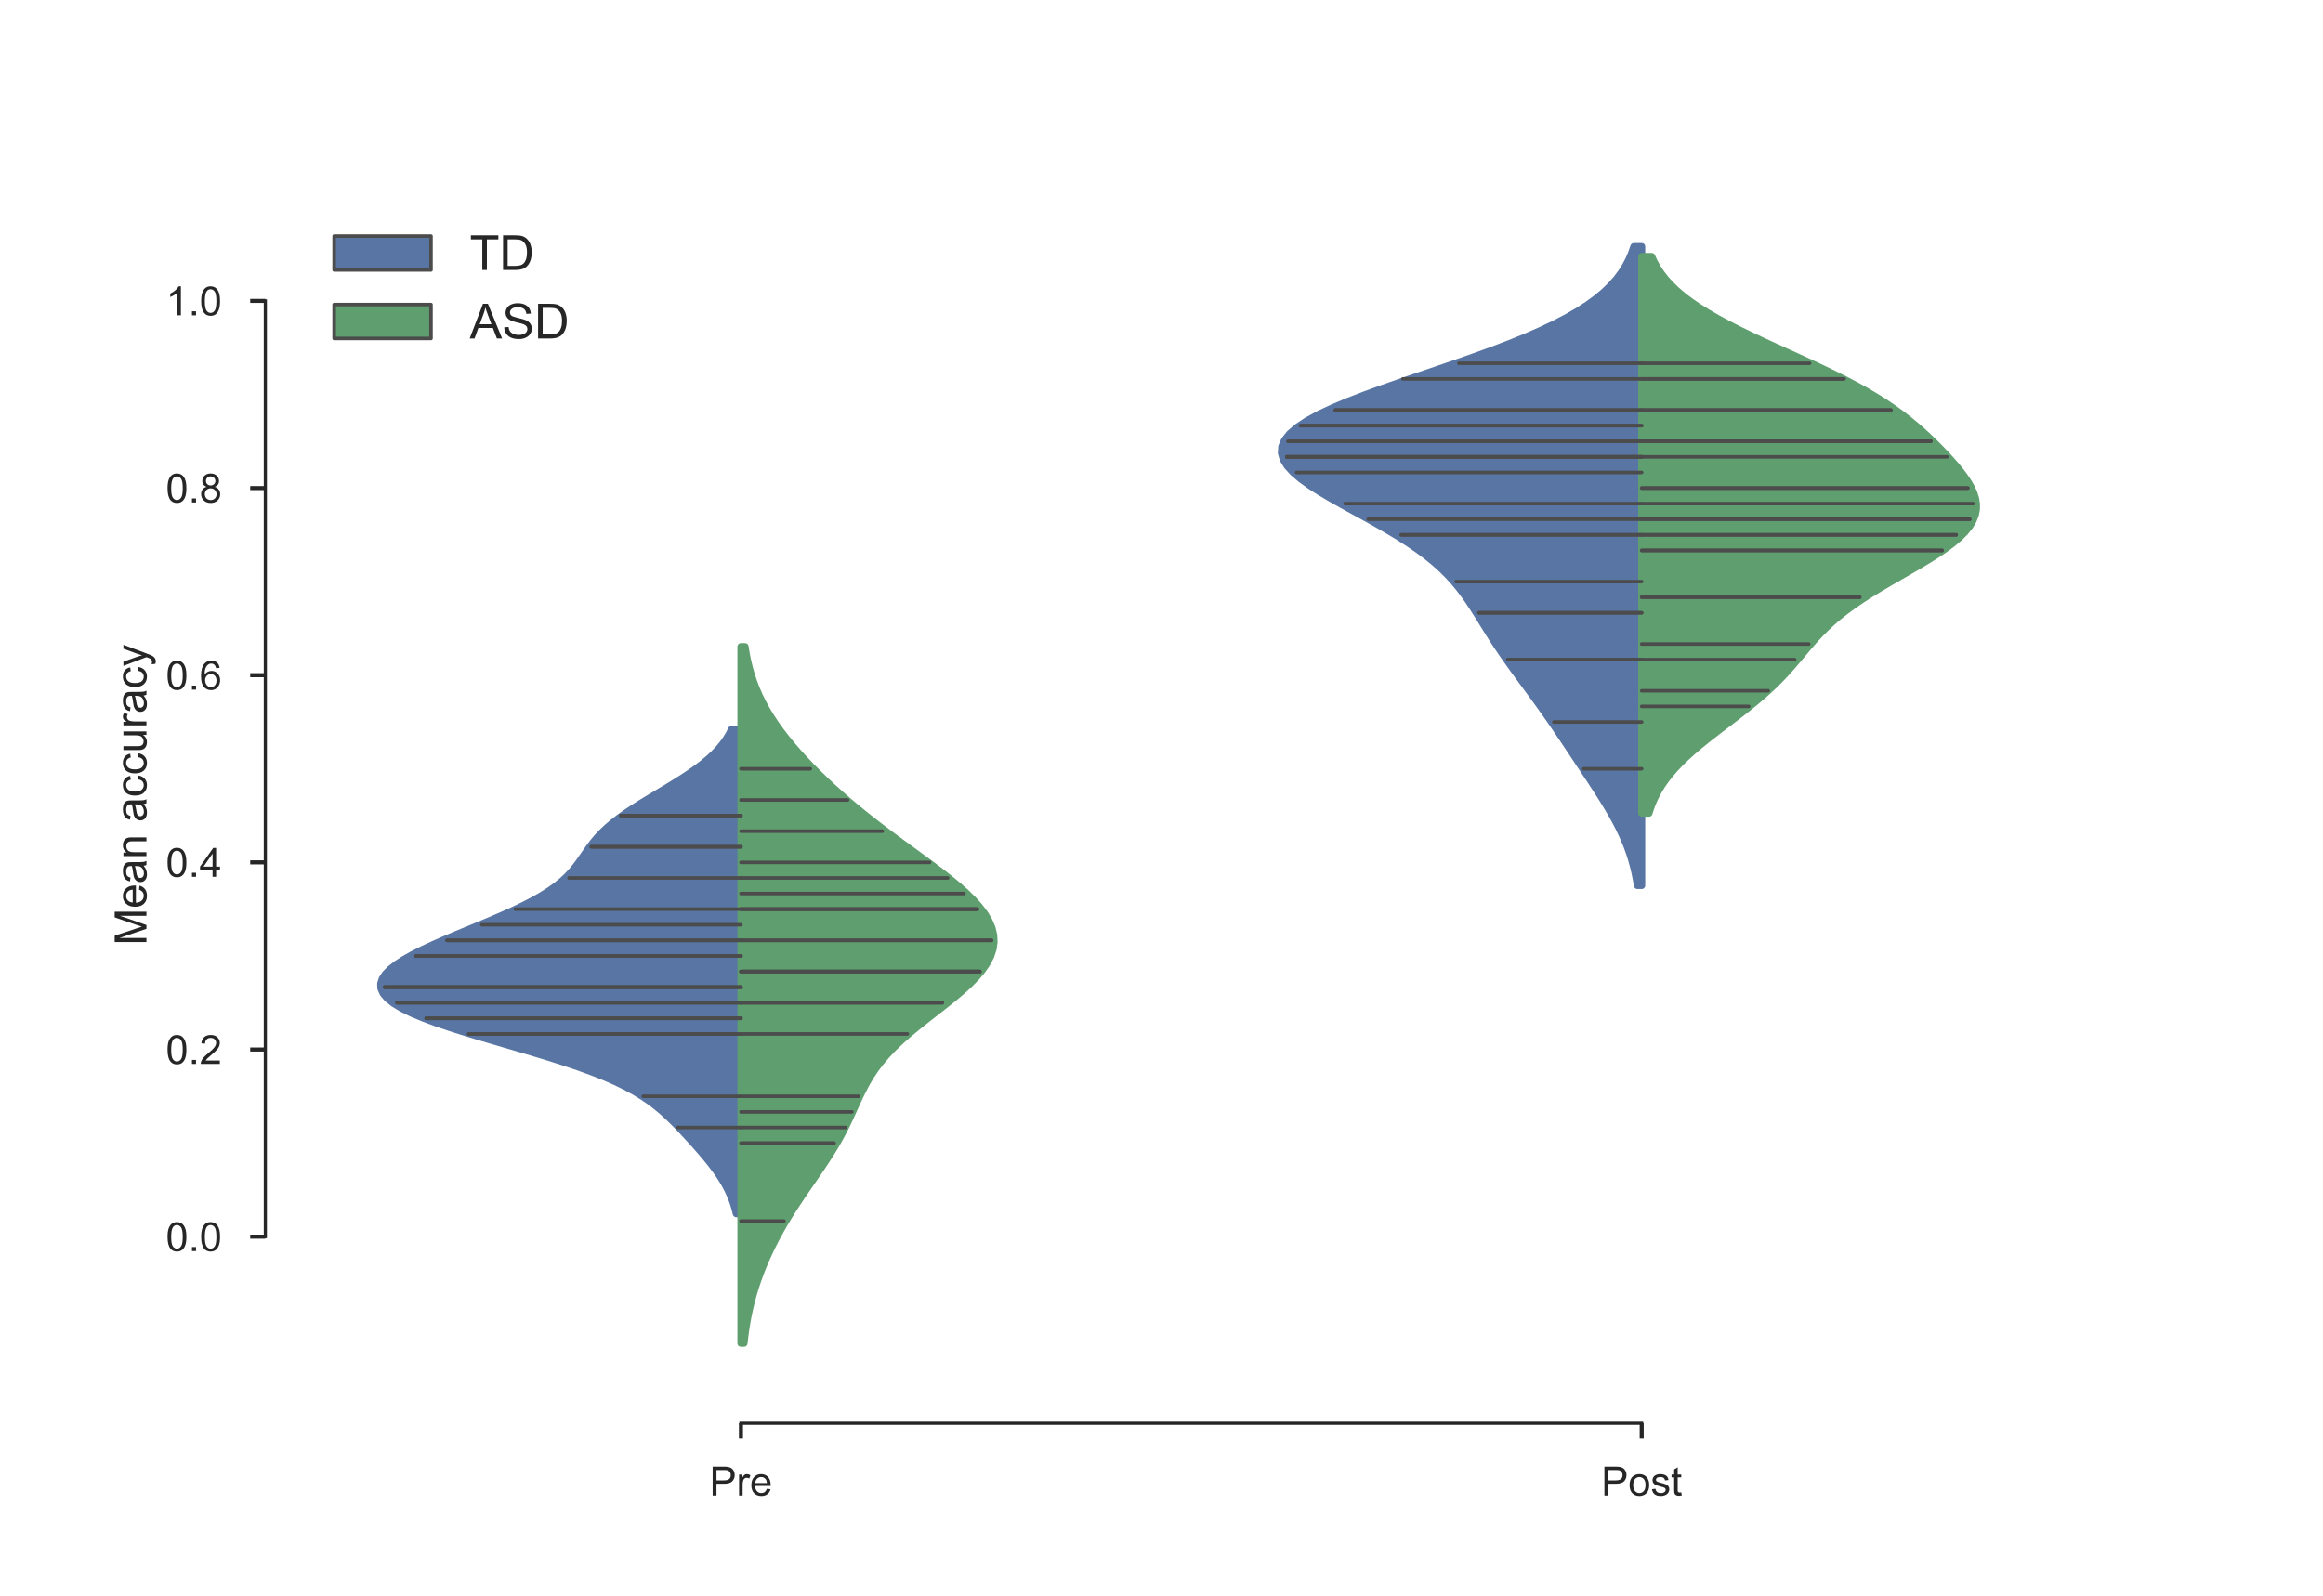 <?xml version="1.0" encoding="utf-8" standalone="no"?>
<!DOCTYPE svg PUBLIC "-//W3C//DTD SVG 1.1//EN"
  "http://www.w3.org/Graphics/SVG/1.1/DTD/svg11.dtd">
<!-- Created with matplotlib (http://matplotlib.org/) -->
<svg height="633pt" version="1.1" viewBox="0 0 921 633" width="921pt" xmlns="http://www.w3.org/2000/svg" xmlns:xlink="http://www.w3.org/1999/xlink">
 <defs>
  <style type="text/css">
*{stroke-linecap:butt;stroke-linejoin:round;}
  </style>
 </defs>
 <g id="figure_1">
  <g id="patch_1">
   <path d="M 0 633.6 
L 921.6 633.6 
L 921.6 0 
L 0 0 
z
" style="fill:#ffffff;"/>
  </g>
  <g id="axes_1">
   <g id="patch_2">
    <path d="M 115.2 554.4 
L 829.44 554.4 
L 829.44 76.032 
L 115.2 76.032 
z
" style="fill:#ffffff;"/>
   </g>
   <g id="matplotlib.axis_1">
    <g id="xtick_1">
     <g id="line2d_1">
      <defs>
       <path d="M 0 0 
L 0 6 
" id="m9b0d4fd65a" style="stroke:#262626;stroke-width:1.6;"/>
      </defs>
      <g>
       <use style="fill:#262626;stroke:#262626;stroke-width:1.6;" x="293.76" xlink:href="#m9b0d4fd65a" y="564.4"/>
      </g>
     </g>
     <g id="text_1">
      <!-- Pre -->
      <defs>
       <path d="M 7.719 0 
L 7.719 71.578 
L 34.719 71.578 
Q 41.844 71.578 45.609 70.906 
Q 50.875 70.016 54.438 67.547 
Q 58.016 65.094 60.188 60.641 
Q 62.359 56.203 62.359 50.875 
Q 62.359 41.75 56.547 35.422 
Q 50.734 29.109 35.547 29.109 
L 17.188 29.109 
L 17.188 0 
z
M 17.188 37.547 
L 35.688 37.547 
Q 44.875 37.547 48.734 40.969 
Q 52.594 44.391 52.594 50.594 
Q 52.594 55.078 50.312 58.266 
Q 48.047 61.469 44.344 62.5 
Q 41.938 63.141 35.5 63.141 
L 17.188 63.141 
z
" id="ArialMT-50"/>
       <path d="M 6.5 0 
L 6.5 51.859 
L 14.406 51.859 
L 14.406 44 
Q 17.438 49.516 20 51.266 
Q 22.562 53.031 25.641 53.031 
Q 30.078 53.031 34.672 50.203 
L 31.641 42.047 
Q 28.422 43.953 25.203 43.953 
Q 22.312 43.953 20.016 42.219 
Q 17.719 40.484 16.75 37.406 
Q 15.281 32.719 15.281 27.156 
L 15.281 0 
z
" id="ArialMT-72"/>
       <path d="M 42.094 16.703 
L 51.172 15.578 
Q 49.031 7.625 43.219 3.219 
Q 37.406 -1.172 28.375 -1.172 
Q 17 -1.172 10.328 5.828 
Q 3.656 12.844 3.656 25.484 
Q 3.656 38.578 10.391 45.797 
Q 17.141 53.031 27.875 53.031 
Q 38.281 53.031 44.875 45.953 
Q 51.469 38.875 51.469 26.031 
Q 51.469 25.25 51.422 23.688 
L 12.75 23.688 
Q 13.234 15.141 17.578 10.594 
Q 21.922 6.062 28.422 6.062 
Q 33.25 6.062 36.672 8.594 
Q 40.094 11.141 42.094 16.703 
z
M 13.234 30.906 
L 42.188 30.906 
Q 41.609 37.453 38.875 40.719 
Q 34.672 45.797 27.984 45.797 
Q 21.922 45.797 17.797 41.75 
Q 13.672 37.703 13.234 30.906 
z
" id="ArialMT-65"/>
      </defs>
      <g style="fill:#262626;" transform="translate(281.311 593.053)scale(0.16 -0.16)">
       <use xlink:href="#ArialMT-50"/>
       <use x="66.699" xlink:href="#ArialMT-72"/>
       <use x="100" xlink:href="#ArialMT-65"/>
      </g>
     </g>
    </g>
    <g id="xtick_2">
     <g id="line2d_2">
      <g>
       <use style="fill:#262626;stroke:#262626;stroke-width:1.6;" x="650.88" xlink:href="#m9b0d4fd65a" y="564.4"/>
      </g>
     </g>
     <g id="text_2">
      <!-- Post -->
      <defs>
       <path d="M 3.328 25.922 
Q 3.328 40.328 11.328 47.266 
Q 18.016 53.031 27.641 53.031 
Q 38.328 53.031 45.109 46.016 
Q 51.906 39.016 51.906 26.656 
Q 51.906 16.656 48.906 10.906 
Q 45.906 5.172 40.156 2 
Q 34.422 -1.172 27.641 -1.172 
Q 16.75 -1.172 10.031 5.812 
Q 3.328 12.797 3.328 25.922 
z
M 12.359 25.922 
Q 12.359 15.969 16.703 11.016 
Q 21.047 6.062 27.641 6.062 
Q 34.188 6.062 38.531 11.031 
Q 42.875 16.016 42.875 26.219 
Q 42.875 35.844 38.5 40.797 
Q 34.125 45.75 27.641 45.75 
Q 21.047 45.75 16.703 40.812 
Q 12.359 35.891 12.359 25.922 
z
" id="ArialMT-6f"/>
       <path d="M 3.078 15.484 
L 11.766 16.844 
Q 12.5 11.625 15.844 8.844 
Q 19.188 6.062 25.203 6.062 
Q 31.25 6.062 34.172 8.516 
Q 37.109 10.984 37.109 14.312 
Q 37.109 17.281 34.516 19 
Q 32.719 20.172 25.531 21.969 
Q 15.875 24.422 12.141 26.203 
Q 8.406 27.984 6.469 31.125 
Q 4.547 34.281 4.547 38.094 
Q 4.547 41.547 6.125 44.5 
Q 7.719 47.469 10.453 49.422 
Q 12.5 50.922 16.031 51.969 
Q 19.578 53.031 23.641 53.031 
Q 29.734 53.031 34.344 51.266 
Q 38.969 49.516 41.156 46.5 
Q 43.359 43.5 44.188 38.484 
L 35.594 37.312 
Q 35.016 41.312 32.203 43.547 
Q 29.391 45.797 24.266 45.797 
Q 18.219 45.797 15.625 43.797 
Q 13.031 41.797 13.031 39.109 
Q 13.031 37.406 14.109 36.031 
Q 15.188 34.625 17.484 33.688 
Q 18.797 33.203 25.25 31.453 
Q 34.578 28.953 38.25 27.359 
Q 41.938 25.781 44.031 22.75 
Q 46.141 19.734 46.141 15.234 
Q 46.141 10.844 43.578 6.953 
Q 41.016 3.078 36.172 0.953 
Q 31.344 -1.172 25.25 -1.172 
Q 15.141 -1.172 9.844 3.031 
Q 4.547 7.234 3.078 15.484 
z
" id="ArialMT-73"/>
       <path d="M 25.781 7.859 
L 27.047 0.094 
Q 23.344 -0.688 20.406 -0.688 
Q 15.625 -0.688 12.984 0.828 
Q 10.359 2.344 9.281 4.812 
Q 8.203 7.281 8.203 15.188 
L 8.203 45.016 
L 1.766 45.016 
L 1.766 51.859 
L 8.203 51.859 
L 8.203 64.703 
L 16.938 69.969 
L 16.938 51.859 
L 25.781 51.859 
L 25.781 45.016 
L 16.938 45.016 
L 16.938 14.703 
Q 16.938 10.938 17.406 9.859 
Q 17.875 8.797 18.922 8.156 
Q 19.969 7.516 21.922 7.516 
Q 23.391 7.516 25.781 7.859 
z
" id="ArialMT-74"/>
      </defs>
      <g style="fill:#262626;" transform="translate(634.872 593.053)scale(0.16 -0.16)">
       <use xlink:href="#ArialMT-50"/>
       <use x="66.699" xlink:href="#ArialMT-6f"/>
       <use x="122.314" xlink:href="#ArialMT-73"/>
       <use x="172.314" xlink:href="#ArialMT-74"/>
      </g>
     </g>
    </g>
   </g>
   <g id="matplotlib.axis_2">
    <g id="ytick_1">
     <g id="line2d_3">
      <defs>
       <path d="M 0 0 
L -6 0 
" id="m209054f4cf" style="stroke:#262626;stroke-width:1.6;"/>
      </defs>
      <g>
       <use style="fill:#262626;stroke:#262626;stroke-width:1.6;" x="105.2" xlink:href="#m209054f4cf" y="490.412"/>
      </g>
     </g>
     <g id="text_3">
      <!-- 0.0 -->
      <defs>
       <path d="M 4.156 35.297 
Q 4.156 48 6.766 55.734 
Q 9.375 63.484 14.516 67.672 
Q 19.672 71.875 27.484 71.875 
Q 33.25 71.875 37.594 69.547 
Q 41.938 67.234 44.766 62.859 
Q 47.609 58.5 49.219 52.219 
Q 50.828 45.953 50.828 35.297 
Q 50.828 22.703 48.234 14.969 
Q 45.656 7.234 40.5 3 
Q 35.359 -1.219 27.484 -1.219 
Q 17.141 -1.219 11.234 6.203 
Q 4.156 15.141 4.156 35.297 
z
M 13.188 35.297 
Q 13.188 17.672 17.312 11.828 
Q 21.438 6 27.484 6 
Q 33.547 6 37.672 11.859 
Q 41.797 17.719 41.797 35.297 
Q 41.797 52.984 37.672 58.781 
Q 33.547 64.594 27.391 64.594 
Q 21.344 64.594 17.719 59.469 
Q 13.188 52.938 13.188 35.297 
z
" id="ArialMT-30"/>
       <path d="M 9.078 0 
L 9.078 10.016 
L 19.094 10.016 
L 19.094 0 
z
" id="ArialMT-2e"/>
      </defs>
      <g style="fill:#262626;" transform="translate(65.76 496.139)scale(0.16 -0.16)">
       <use xlink:href="#ArialMT-30"/>
       <use x="55.615" xlink:href="#ArialMT-2e"/>
       <use x="83.398" xlink:href="#ArialMT-30"/>
      </g>
     </g>
    </g>
    <g id="ytick_2">
     <g id="line2d_4">
      <g>
       <use style="fill:#262626;stroke:#262626;stroke-width:1.6;" x="105.2" xlink:href="#m209054f4cf" y="416.193"/>
      </g>
     </g>
     <g id="text_4">
      <!-- 0.2 -->
      <defs>
       <path d="M 50.344 8.453 
L 50.344 0 
L 3.031 0 
Q 2.938 3.172 4.047 6.109 
Q 5.859 10.938 9.828 15.625 
Q 13.812 20.312 21.344 26.469 
Q 33.016 36.031 37.109 41.625 
Q 41.219 47.219 41.219 52.203 
Q 41.219 57.422 37.469 61 
Q 33.734 64.594 27.734 64.594 
Q 21.391 64.594 17.578 60.781 
Q 13.766 56.984 13.719 50.25 
L 4.688 51.172 
Q 5.609 61.281 11.656 66.578 
Q 17.719 71.875 27.938 71.875 
Q 38.234 71.875 44.234 66.156 
Q 50.25 60.453 50.25 52 
Q 50.25 47.703 48.484 43.547 
Q 46.734 39.406 42.656 34.812 
Q 38.578 30.219 29.109 22.219 
Q 21.188 15.578 18.938 13.203 
Q 16.703 10.844 15.234 8.453 
z
" id="ArialMT-32"/>
      </defs>
      <g style="fill:#262626;" transform="translate(65.76 421.92)scale(0.16 -0.16)">
       <use xlink:href="#ArialMT-30"/>
       <use x="55.615" xlink:href="#ArialMT-2e"/>
       <use x="83.398" xlink:href="#ArialMT-32"/>
      </g>
     </g>
    </g>
    <g id="ytick_3">
     <g id="line2d_5">
      <g>
       <use style="fill:#262626;stroke:#262626;stroke-width:1.6;" x="105.2" xlink:href="#m209054f4cf" y="341.974"/>
      </g>
     </g>
     <g id="text_5">
      <!-- 0.4 -->
      <defs>
       <path d="M 32.328 0 
L 32.328 17.141 
L 1.266 17.141 
L 1.266 25.203 
L 33.938 71.578 
L 41.109 71.578 
L 41.109 25.203 
L 50.781 25.203 
L 50.781 17.141 
L 41.109 17.141 
L 41.109 0 
z
M 32.328 25.203 
L 32.328 57.469 
L 9.906 25.203 
z
" id="ArialMT-34"/>
      </defs>
      <g style="fill:#262626;" transform="translate(65.76 347.7)scale(0.16 -0.16)">
       <use xlink:href="#ArialMT-30"/>
       <use x="55.615" xlink:href="#ArialMT-2e"/>
       <use x="83.398" xlink:href="#ArialMT-34"/>
      </g>
     </g>
    </g>
    <g id="ytick_4">
     <g id="line2d_6">
      <g>
       <use style="fill:#262626;stroke:#262626;stroke-width:1.6;" x="105.2" xlink:href="#m209054f4cf" y="267.755"/>
      </g>
     </g>
     <g id="text_6">
      <!-- 0.6 -->
      <defs>
       <path d="M 49.75 54.047 
L 41.016 53.375 
Q 39.844 58.547 37.703 60.891 
Q 34.125 64.656 28.906 64.656 
Q 24.703 64.656 21.531 62.312 
Q 17.391 59.281 14.984 53.469 
Q 12.594 47.656 12.5 36.922 
Q 15.672 41.75 20.266 44.094 
Q 24.859 46.438 29.891 46.438 
Q 38.672 46.438 44.844 39.969 
Q 51.031 33.5 51.031 23.25 
Q 51.031 16.5 48.125 10.719 
Q 45.219 4.938 40.141 1.859 
Q 35.062 -1.219 28.609 -1.219 
Q 17.625 -1.219 10.688 6.859 
Q 3.766 14.938 3.766 33.5 
Q 3.766 54.25 11.422 63.672 
Q 18.109 71.875 29.438 71.875 
Q 37.891 71.875 43.281 67.141 
Q 48.688 62.406 49.75 54.047 
z
M 13.875 23.188 
Q 13.875 18.656 15.797 14.5 
Q 17.719 10.359 21.188 8.172 
Q 24.656 6 28.469 6 
Q 34.031 6 38.031 10.484 
Q 42.047 14.984 42.047 22.703 
Q 42.047 30.125 38.078 34.391 
Q 34.125 38.672 28.125 38.672 
Q 22.172 38.672 18.016 34.391 
Q 13.875 30.125 13.875 23.188 
z
" id="ArialMT-36"/>
      </defs>
      <g style="fill:#262626;" transform="translate(65.76 273.481)scale(0.16 -0.16)">
       <use xlink:href="#ArialMT-30"/>
       <use x="55.615" xlink:href="#ArialMT-2e"/>
       <use x="83.398" xlink:href="#ArialMT-36"/>
      </g>
     </g>
    </g>
    <g id="ytick_5">
     <g id="line2d_7">
      <g>
       <use style="fill:#262626;stroke:#262626;stroke-width:1.6;" x="105.2" xlink:href="#m209054f4cf" y="193.536"/>
      </g>
     </g>
     <g id="text_7">
      <!-- 0.8 -->
      <defs>
       <path d="M 17.672 38.812 
Q 12.203 40.828 9.562 44.531 
Q 6.938 48.25 6.938 53.422 
Q 6.938 61.234 12.547 66.547 
Q 18.172 71.875 27.484 71.875 
Q 36.859 71.875 42.578 66.422 
Q 48.297 60.984 48.297 53.172 
Q 48.297 48.188 45.672 44.5 
Q 43.062 40.828 37.75 38.812 
Q 44.344 36.672 47.781 31.875 
Q 51.219 27.094 51.219 20.453 
Q 51.219 11.281 44.719 5.031 
Q 38.234 -1.219 27.641 -1.219 
Q 17.047 -1.219 10.547 5.047 
Q 4.047 11.328 4.047 20.703 
Q 4.047 27.688 7.594 32.391 
Q 11.141 37.109 17.672 38.812 
z
M 15.922 53.719 
Q 15.922 48.641 19.188 45.406 
Q 22.469 42.188 27.688 42.188 
Q 32.766 42.188 36.016 45.375 
Q 39.266 48.578 39.266 53.219 
Q 39.266 58.062 35.906 61.359 
Q 32.562 64.656 27.594 64.656 
Q 22.562 64.656 19.234 61.422 
Q 15.922 58.203 15.922 53.719 
z
M 13.094 20.656 
Q 13.094 16.891 14.875 13.375 
Q 16.656 9.859 20.172 7.922 
Q 23.688 6 27.734 6 
Q 34.031 6 38.125 10.047 
Q 42.234 14.109 42.234 20.359 
Q 42.234 26.703 38.016 30.859 
Q 33.797 35.016 27.438 35.016 
Q 21.234 35.016 17.156 30.906 
Q 13.094 26.812 13.094 20.656 
z
" id="ArialMT-38"/>
      </defs>
      <g style="fill:#262626;" transform="translate(65.76 199.262)scale(0.16 -0.16)">
       <use xlink:href="#ArialMT-30"/>
       <use x="55.615" xlink:href="#ArialMT-2e"/>
       <use x="83.398" xlink:href="#ArialMT-38"/>
      </g>
     </g>
    </g>
    <g id="ytick_6">
     <g id="line2d_8">
      <g>
       <use style="fill:#262626;stroke:#262626;stroke-width:1.6;" x="105.2" xlink:href="#m209054f4cf" y="119.317"/>
      </g>
     </g>
     <g id="text_8">
      <!-- 1.0 -->
      <defs>
       <path d="M 37.25 0 
L 28.469 0 
L 28.469 56 
Q 25.297 52.984 20.141 49.953 
Q 14.984 46.922 10.891 45.406 
L 10.891 53.906 
Q 18.266 57.375 23.781 62.297 
Q 29.297 67.234 31.594 71.875 
L 37.25 71.875 
z
" id="ArialMT-31"/>
      </defs>
      <g style="fill:#262626;" transform="translate(65.76 125.043)scale(0.16 -0.16)">
       <use xlink:href="#ArialMT-31"/>
       <use x="55.615" xlink:href="#ArialMT-2e"/>
       <use x="83.398" xlink:href="#ArialMT-30"/>
      </g>
     </g>
    </g>
    <g id="text_9">
     <!-- Mean accuracy -->
     <defs>
      <path d="M 7.422 0 
L 7.422 71.578 
L 21.688 71.578 
L 38.625 20.906 
Q 40.969 13.812 42.047 10.297 
Q 43.266 14.203 45.844 21.781 
L 62.984 71.578 
L 75.734 71.578 
L 75.734 0 
L 66.609 0 
L 66.609 59.906 
L 45.797 0 
L 37.25 0 
L 16.547 60.938 
L 16.547 0 
z
" id="ArialMT-4d"/>
      <path d="M 40.438 6.391 
Q 35.547 2.25 31.031 0.531 
Q 26.516 -1.172 21.344 -1.172 
Q 12.797 -1.172 8.203 3 
Q 3.609 7.172 3.609 13.672 
Q 3.609 17.484 5.344 20.625 
Q 7.078 23.781 9.891 25.688 
Q 12.703 27.594 16.219 28.562 
Q 18.797 29.25 24.031 29.891 
Q 34.672 31.156 39.703 32.906 
Q 39.75 34.719 39.75 35.203 
Q 39.75 40.578 37.25 42.781 
Q 33.891 45.75 27.25 45.75 
Q 21.047 45.75 18.094 43.578 
Q 15.141 41.406 13.719 35.891 
L 5.125 37.062 
Q 6.297 42.578 8.984 45.969 
Q 11.672 49.359 16.75 51.188 
Q 21.828 53.031 28.516 53.031 
Q 35.156 53.031 39.297 51.469 
Q 43.453 49.906 45.406 47.531 
Q 47.359 45.172 48.141 41.547 
Q 48.578 39.312 48.578 33.453 
L 48.578 21.734 
Q 48.578 9.469 49.141 6.219 
Q 49.703 2.984 51.375 0 
L 42.188 0 
Q 40.828 2.734 40.438 6.391 
z
M 39.703 26.031 
Q 34.906 24.078 25.344 22.703 
Q 19.922 21.922 17.672 20.938 
Q 15.438 19.969 14.203 18.094 
Q 12.984 16.219 12.984 13.922 
Q 12.984 10.406 15.641 8.062 
Q 18.312 5.719 23.438 5.719 
Q 28.516 5.719 32.469 7.938 
Q 36.422 10.156 38.281 14.016 
Q 39.703 17 39.703 22.797 
z
" id="ArialMT-61"/>
      <path d="M 6.594 0 
L 6.594 51.859 
L 14.5 51.859 
L 14.5 44.484 
Q 20.219 53.031 31 53.031 
Q 35.688 53.031 39.625 51.344 
Q 43.562 49.656 45.516 46.922 
Q 47.469 44.188 48.25 40.438 
Q 48.734 37.984 48.734 31.891 
L 48.734 0 
L 39.938 0 
L 39.938 31.547 
Q 39.938 36.922 38.906 39.578 
Q 37.891 42.234 35.281 43.812 
Q 32.672 45.406 29.156 45.406 
Q 23.531 45.406 19.453 41.844 
Q 15.375 38.281 15.375 28.328 
L 15.375 0 
z
" id="ArialMT-6e"/>
      <path id="ArialMT-20"/>
      <path d="M 40.438 19 
L 49.078 17.875 
Q 47.656 8.938 41.812 3.875 
Q 35.984 -1.172 27.484 -1.172 
Q 16.844 -1.172 10.375 5.781 
Q 3.906 12.75 3.906 25.734 
Q 3.906 34.125 6.688 40.422 
Q 9.469 46.734 15.156 49.875 
Q 20.844 53.031 27.547 53.031 
Q 35.984 53.031 41.359 48.75 
Q 46.734 44.484 48.25 36.625 
L 39.703 35.297 
Q 38.484 40.531 35.375 43.156 
Q 32.281 45.797 27.875 45.797 
Q 21.234 45.797 17.078 41.031 
Q 12.938 36.281 12.938 25.984 
Q 12.938 15.531 16.938 10.797 
Q 20.953 6.062 27.391 6.062 
Q 32.562 6.062 36.031 9.234 
Q 39.5 12.406 40.438 19 
z
" id="ArialMT-63"/>
      <path d="M 40.578 0 
L 40.578 7.625 
Q 34.516 -1.172 24.125 -1.172 
Q 19.531 -1.172 15.547 0.578 
Q 11.578 2.344 9.641 5 
Q 7.719 7.672 6.938 11.531 
Q 6.391 14.109 6.391 19.734 
L 6.391 51.859 
L 15.188 51.859 
L 15.188 23.094 
Q 15.188 16.219 15.719 13.812 
Q 16.547 10.359 19.234 8.375 
Q 21.922 6.391 25.875 6.391 
Q 29.828 6.391 33.297 8.422 
Q 36.766 10.453 38.203 13.938 
Q 39.656 17.438 39.656 24.078 
L 39.656 51.859 
L 48.438 51.859 
L 48.438 0 
z
" id="ArialMT-75"/>
      <path d="M 6.203 -19.969 
L 5.219 -11.719 
Q 8.109 -12.5 10.25 -12.5 
Q 13.188 -12.5 14.938 -11.516 
Q 16.703 -10.547 17.828 -8.797 
Q 18.656 -7.469 20.516 -2.25 
Q 20.75 -1.516 21.297 -0.094 
L 1.609 51.859 
L 11.078 51.859 
L 21.875 21.828 
Q 23.969 16.109 25.641 9.812 
Q 27.156 15.875 29.25 21.625 
L 40.328 51.859 
L 49.125 51.859 
L 29.391 -0.875 
Q 26.219 -9.422 24.469 -12.641 
Q 22.125 -17 19.094 -19.016 
Q 16.062 -21.047 11.859 -21.047 
Q 9.328 -21.047 6.203 -19.969 
z
" id="ArialMT-79"/>
     </defs>
     <g style="fill:#262626;" transform="translate(58.056 374.883)rotate(-90)scale(0.176 -0.176)">
      <use xlink:href="#ArialMT-4d"/>
      <use x="83.301" xlink:href="#ArialMT-65"/>
      <use x="138.916" xlink:href="#ArialMT-61"/>
      <use x="194.531" xlink:href="#ArialMT-6e"/>
      <use x="250.146" xlink:href="#ArialMT-20"/>
      <use x="277.93" xlink:href="#ArialMT-61"/>
      <use x="333.545" xlink:href="#ArialMT-63"/>
      <use x="383.545" xlink:href="#ArialMT-63"/>
      <use x="433.545" xlink:href="#ArialMT-75"/>
      <use x="489.16" xlink:href="#ArialMT-72"/>
      <use x="522.461" xlink:href="#ArialMT-61"/>
      <use x="578.076" xlink:href="#ArialMT-63"/>
      <use x="628.076" xlink:href="#ArialMT-79"/>
     </g>
    </g>
   </g>
   <g id="PolyCollection_1">
    <defs>
     <path d="M 293.76 -152.309 
L 291.906 -152.309 
L 291.417 -154.248 
L 290.832 -156.188 
L 290.144 -158.128 
L 289.345 -160.068 
L 288.431 -162.008 
L 287.399 -163.948 
L 286.251 -165.888 
L 284.989 -167.827 
L 283.623 -169.767 
L 282.162 -171.707 
L 280.618 -173.647 
L 279.006 -175.587 
L 277.339 -177.527 
L 275.63 -179.467 
L 273.887 -181.406 
L 272.113 -183.346 
L 270.305 -185.286 
L 268.452 -187.226 
L 266.532 -189.166 
L 264.517 -191.106 
L 262.366 -193.046 
L 260.034 -194.985 
L 257.47 -196.925 
L 254.619 -198.865 
L 251.429 -200.805 
L 247.854 -202.745 
L 243.855 -204.685 
L 239.408 -206.624 
L 234.507 -208.564 
L 229.164 -210.504 
L 223.413 -212.444 
L 217.31 -214.384 
L 210.932 -216.324 
L 204.372 -218.264 
L 197.74 -220.203 
L 191.155 -222.143 
L 184.739 -224.083 
L 178.616 -226.023 
L 172.902 -227.963 
L 167.702 -229.903 
L 163.106 -231.843 
L 159.186 -233.782 
L 155.995 -235.722 
L 153.567 -237.662 
L 151.915 -239.602 
L 151.036 -241.542 
L 150.912 -243.482 
L 151.511 -245.422 
L 152.791 -247.361 
L 154.702 -249.301 
L 157.191 -251.241 
L 160.195 -253.181 
L 163.652 -255.121 
L 167.493 -257.061 
L 171.651 -259 
L 176.052 -260.94 
L 180.621 -262.88 
L 185.284 -264.82 
L 189.964 -266.76 
L 194.586 -268.7 
L 199.081 -270.64 
L 203.383 -272.579 
L 207.435 -274.519 
L 211.19 -276.459 
L 214.617 -278.399 
L 217.696 -280.339 
L 220.424 -282.279 
L 222.814 -284.219 
L 224.894 -286.158 
L 226.705 -288.098 
L 228.3 -290.038 
L 229.74 -291.978 
L 231.093 -293.918 
L 232.427 -295.858 
L 233.805 -297.798 
L 235.29 -299.737 
L 236.931 -301.677 
L 238.768 -303.617 
L 240.827 -305.557 
L 243.121 -307.497 
L 245.647 -309.437 
L 248.389 -311.376 
L 251.318 -313.316 
L 254.397 -315.256 
L 257.58 -317.196 
L 260.815 -319.136 
L 264.05 -321.076 
L 267.234 -323.016 
L 270.317 -324.955 
L 273.258 -326.895 
L 276.02 -328.835 
L 278.575 -330.775 
L 280.904 -332.715 
L 282.997 -334.655 
L 284.85 -336.595 
L 286.468 -338.534 
L 287.86 -340.474 
L 289.041 -342.414 
L 290.03 -344.354 
L 293.76 -344.354 
L 293.76 -344.354 
L 293.76 -342.414 
L 293.76 -340.474 
L 293.76 -338.534 
L 293.76 -336.595 
L 293.76 -334.655 
L 293.76 -332.715 
L 293.76 -330.775 
L 293.76 -328.835 
L 293.76 -326.895 
L 293.76 -324.955 
L 293.76 -323.016 
L 293.76 -321.076 
L 293.76 -319.136 
L 293.76 -317.196 
L 293.76 -315.256 
L 293.76 -313.316 
L 293.76 -311.376 
L 293.76 -309.437 
L 293.76 -307.497 
L 293.76 -305.557 
L 293.76 -303.617 
L 293.76 -301.677 
L 293.76 -299.737 
L 293.76 -297.798 
L 293.76 -295.858 
L 293.76 -293.918 
L 293.76 -291.978 
L 293.76 -290.038 
L 293.76 -288.098 
L 293.76 -286.158 
L 293.76 -284.219 
L 293.76 -282.279 
L 293.76 -280.339 
L 293.76 -278.399 
L 293.76 -276.459 
L 293.76 -274.519 
L 293.76 -272.579 
L 293.76 -270.64 
L 293.76 -268.7 
L 293.76 -266.76 
L 293.76 -264.82 
L 293.76 -262.88 
L 293.76 -260.94 
L 293.76 -259 
L 293.76 -257.061 
L 293.76 -255.121 
L 293.76 -253.181 
L 293.76 -251.241 
L 293.76 -249.301 
L 293.76 -247.361 
L 293.76 -245.422 
L 293.76 -243.482 
L 293.76 -241.542 
L 293.76 -239.602 
L 293.76 -237.662 
L 293.76 -235.722 
L 293.76 -233.782 
L 293.76 -231.843 
L 293.76 -229.903 
L 293.76 -227.963 
L 293.76 -226.023 
L 293.76 -224.083 
L 293.76 -222.143 
L 293.76 -220.203 
L 293.76 -218.264 
L 293.76 -216.324 
L 293.76 -214.384 
L 293.76 -212.444 
L 293.76 -210.504 
L 293.76 -208.564 
L 293.76 -206.624 
L 293.76 -204.685 
L 293.76 -202.745 
L 293.76 -200.805 
L 293.76 -198.865 
L 293.76 -196.925 
L 293.76 -194.985 
L 293.76 -193.046 
L 293.76 -191.106 
L 293.76 -189.166 
L 293.76 -187.226 
L 293.76 -185.286 
L 293.76 -183.346 
L 293.76 -181.406 
L 293.76 -179.467 
L 293.76 -177.527 
L 293.76 -175.587 
L 293.76 -173.647 
L 293.76 -171.707 
L 293.76 -169.767 
L 293.76 -167.827 
L 293.76 -165.888 
L 293.76 -163.948 
L 293.76 -162.008 
L 293.76 -160.068 
L 293.76 -158.128 
L 293.76 -156.188 
L 293.76 -154.248 
L 293.76 -152.309 
z
" id="m669f38be62" style="stroke:#5875a4;stroke-width:2.8;"/>
    </defs>
    <g clip-path="url(#pba140ae8a5)">
     <use style="fill:#5875a4;stroke:#5875a4;stroke-width:2.8;" x="0" xlink:href="#m669f38be62" y="633.6"/>
    </g>
   </g>
   <g id="PolyCollection_2">
    <defs>
     <path d="M 294.978 -100.944 
L 293.76 -100.944 
L 293.76 -103.734 
L 293.76 -106.524 
L 293.76 -109.314 
L 293.76 -112.104 
L 293.76 -114.894 
L 293.76 -117.685 
L 293.76 -120.475 
L 293.76 -123.265 
L 293.76 -126.055 
L 293.76 -128.845 
L 293.76 -131.635 
L 293.76 -134.425 
L 293.76 -137.215 
L 293.76 -140.005 
L 293.76 -142.795 
L 293.76 -145.586 
L 293.76 -148.376 
L 293.76 -151.166 
L 293.76 -153.956 
L 293.76 -156.746 
L 293.76 -159.536 
L 293.76 -162.326 
L 293.76 -165.116 
L 293.76 -167.906 
L 293.76 -170.696 
L 293.76 -173.487 
L 293.76 -176.277 
L 293.76 -179.067 
L 293.76 -181.857 
L 293.76 -184.647 
L 293.76 -187.437 
L 293.76 -190.227 
L 293.76 -193.017 
L 293.76 -195.807 
L 293.76 -198.597 
L 293.76 -201.388 
L 293.76 -204.178 
L 293.76 -206.968 
L 293.76 -209.758 
L 293.76 -212.548 
L 293.76 -215.338 
L 293.76 -218.128 
L 293.76 -220.918 
L 293.76 -223.708 
L 293.76 -226.498 
L 293.76 -229.289 
L 293.76 -232.079 
L 293.76 -234.869 
L 293.76 -237.659 
L 293.76 -240.449 
L 293.76 -243.239 
L 293.76 -246.029 
L 293.76 -248.819 
L 293.76 -251.609 
L 293.76 -254.399 
L 293.76 -257.19 
L 293.76 -259.98 
L 293.76 -262.77 
L 293.76 -265.56 
L 293.76 -268.35 
L 293.76 -271.14 
L 293.76 -273.93 
L 293.76 -276.72 
L 293.76 -279.51 
L 293.76 -282.3 
L 293.76 -285.091 
L 293.76 -287.881 
L 293.76 -290.671 
L 293.76 -293.461 
L 293.76 -296.251 
L 293.76 -299.041 
L 293.76 -301.831 
L 293.76 -304.621 
L 293.76 -307.411 
L 293.76 -310.201 
L 293.76 -312.992 
L 293.76 -315.782 
L 293.76 -318.572 
L 293.76 -321.362 
L 293.76 -324.152 
L 293.76 -326.942 
L 293.76 -329.732 
L 293.76 -332.522 
L 293.76 -335.312 
L 293.76 -338.102 
L 293.76 -340.893 
L 293.76 -343.683 
L 293.76 -346.473 
L 293.76 -349.263 
L 293.76 -352.053 
L 293.76 -354.843 
L 293.76 -357.633 
L 293.76 -360.423 
L 293.76 -363.213 
L 293.76 -366.003 
L 293.76 -368.794 
L 293.76 -371.584 
L 293.76 -374.374 
L 293.76 -377.164 
L 295.394 -377.164 
L 295.394 -377.164 
L 295.853 -374.374 
L 296.41 -371.584 
L 297.078 -368.794 
L 297.87 -366.003 
L 298.794 -363.213 
L 299.863 -360.423 
L 301.081 -357.633 
L 302.455 -354.843 
L 303.988 -352.053 
L 305.678 -349.263 
L 307.524 -346.473 
L 309.521 -343.683 
L 311.663 -340.893 
L 313.942 -338.102 
L 316.352 -335.312 
L 318.886 -332.522 
L 321.538 -329.732 
L 324.303 -326.942 
L 327.179 -324.152 
L 330.166 -321.362 
L 333.264 -318.572 
L 336.473 -315.782 
L 339.793 -312.992 
L 343.225 -310.201 
L 346.761 -307.411 
L 350.395 -304.621 
L 354.112 -301.831 
L 357.891 -299.041 
L 361.706 -296.251 
L 365.523 -293.461 
L 369.303 -290.671 
L 372.999 -287.881 
L 376.562 -285.091 
L 379.939 -282.3 
L 383.074 -279.51 
L 385.913 -276.72 
L 388.403 -273.93 
L 390.494 -271.14 
L 392.143 -268.35 
L 393.313 -265.56 
L 393.974 -262.77 
L 394.109 -259.98 
L 393.709 -257.19 
L 392.778 -254.399 
L 391.334 -251.609 
L 389.408 -248.819 
L 387.041 -246.029 
L 384.288 -243.239 
L 381.216 -240.449 
L 377.897 -237.659 
L 374.411 -234.869 
L 370.84 -232.079 
L 367.265 -229.289 
L 363.763 -226.498 
L 360.4 -223.708 
L 357.234 -220.918 
L 354.306 -218.128 
L 351.643 -215.338 
L 349.255 -212.548 
L 347.136 -209.758 
L 345.265 -206.968 
L 343.608 -204.178 
L 342.123 -201.388 
L 340.762 -198.597 
L 339.474 -195.807 
L 338.212 -193.017 
L 336.932 -190.227 
L 335.599 -187.437 
L 334.187 -184.647 
L 332.68 -181.857 
L 331.073 -179.067 
L 329.37 -176.277 
L 327.583 -173.487 
L 325.728 -170.696 
L 323.828 -167.906 
L 321.905 -165.116 
L 319.982 -162.326 
L 318.079 -159.536 
L 316.215 -156.746 
L 314.403 -153.956 
L 312.655 -151.166 
L 310.979 -148.376 
L 309.379 -145.586 
L 307.859 -142.795 
L 306.421 -140.005 
L 305.065 -137.215 
L 303.792 -134.425 
L 302.603 -131.635 
L 301.498 -128.845 
L 300.478 -126.055 
L 299.544 -123.265 
L 298.695 -120.475 
L 297.931 -117.685 
L 297.25 -114.894 
L 296.651 -112.104 
L 296.129 -109.314 
L 295.68 -106.524 
L 295.298 -103.734 
L 294.978 -100.944 
z
" id="me545681576" style="stroke:#5f9e6e;stroke-width:2.8;"/>
    </defs>
    <g clip-path="url(#pba140ae8a5)">
     <use style="fill:#5f9e6e;stroke:#5f9e6e;stroke-width:2.8;" x="0" xlink:href="#me545681576" y="633.6"/>
    </g>
   </g>
   <g id="PolyCollection_3">
    <defs>
     <path d="M 650.88 -282.455 
L 649.172 -282.455 
L 648.734 -285.014 
L 648.212 -287.573 
L 647.6 -290.133 
L 646.89 -292.692 
L 646.076 -295.251 
L 645.157 -297.811 
L 644.13 -300.37 
L 642.998 -302.929 
L 641.764 -305.488 
L 640.434 -308.048 
L 639.019 -310.607 
L 637.528 -313.166 
L 635.973 -315.726 
L 634.369 -318.285 
L 632.725 -320.844 
L 631.056 -323.403 
L 629.37 -325.963 
L 627.675 -328.522 
L 625.977 -331.081 
L 624.278 -333.641 
L 622.577 -336.2 
L 620.873 -338.759 
L 619.16 -341.318 
L 617.434 -343.878 
L 615.688 -346.437 
L 613.919 -348.996 
L 612.123 -351.556 
L 610.299 -354.115 
L 608.45 -356.674 
L 606.581 -359.233 
L 604.7 -361.793 
L 602.817 -364.352 
L 600.944 -366.911 
L 599.093 -369.471 
L 597.276 -372.03 
L 595.501 -374.589 
L 593.773 -377.148 
L 592.095 -379.708 
L 590.462 -382.267 
L 588.862 -384.826 
L 587.28 -387.386 
L 585.692 -389.945 
L 584.071 -392.504 
L 582.382 -395.063 
L 580.591 -397.623 
L 578.66 -400.182 
L 576.552 -402.741 
L 574.231 -405.301 
L 571.666 -407.86 
L 568.832 -410.419 
L 565.711 -412.978 
L 562.295 -415.538 
L 558.588 -418.097 
L 554.604 -420.656 
L 550.372 -423.216 
L 545.938 -425.775 
L 541.357 -428.334 
L 536.703 -430.893 
L 532.06 -433.453 
L 527.527 -436.012 
L 523.209 -438.571 
L 519.219 -441.13 
L 515.671 -443.69 
L 512.679 -446.249 
L 510.348 -448.808 
L 508.772 -451.368 
L 508.032 -453.927 
L 508.186 -456.486 
L 509.271 -459.045 
L 511.299 -461.605 
L 514.257 -464.164 
L 518.107 -466.723 
L 522.787 -469.283 
L 528.214 -471.842 
L 534.288 -474.401 
L 540.896 -476.96 
L 547.917 -479.52 
L 555.225 -482.079 
L 562.696 -484.638 
L 570.211 -487.198 
L 577.655 -489.757 
L 584.93 -492.316 
L 591.947 -494.875 
L 598.633 -497.435 
L 604.928 -499.994 
L 610.788 -502.553 
L 616.185 -505.113 
L 621.101 -507.672 
L 625.533 -510.231 
L 629.488 -512.79 
L 632.98 -515.35 
L 636.032 -517.909 
L 638.673 -520.468 
L 640.934 -523.028 
L 642.851 -525.587 
L 644.458 -528.146 
L 645.792 -530.705 
L 646.888 -533.265 
L 647.778 -535.824 
L 650.88 -535.824 
L 650.88 -535.824 
L 650.88 -533.265 
L 650.88 -530.705 
L 650.88 -528.146 
L 650.88 -525.587 
L 650.88 -523.028 
L 650.88 -520.468 
L 650.88 -517.909 
L 650.88 -515.35 
L 650.88 -512.79 
L 650.88 -510.231 
L 650.88 -507.672 
L 650.88 -505.113 
L 650.88 -502.553 
L 650.88 -499.994 
L 650.88 -497.435 
L 650.88 -494.875 
L 650.88 -492.316 
L 650.88 -489.757 
L 650.88 -487.198 
L 650.88 -484.638 
L 650.88 -482.079 
L 650.88 -479.52 
L 650.88 -476.96 
L 650.88 -474.401 
L 650.88 -471.842 
L 650.88 -469.283 
L 650.88 -466.723 
L 650.88 -464.164 
L 650.88 -461.605 
L 650.88 -459.045 
L 650.88 -456.486 
L 650.88 -453.927 
L 650.88 -451.368 
L 650.88 -448.808 
L 650.88 -446.249 
L 650.88 -443.69 
L 650.88 -441.13 
L 650.88 -438.571 
L 650.88 -436.012 
L 650.88 -433.453 
L 650.88 -430.893 
L 650.88 -428.334 
L 650.88 -425.775 
L 650.88 -423.216 
L 650.88 -420.656 
L 650.88 -418.097 
L 650.88 -415.538 
L 650.88 -412.978 
L 650.88 -410.419 
L 650.88 -407.86 
L 650.88 -405.301 
L 650.88 -402.741 
L 650.88 -400.182 
L 650.88 -397.623 
L 650.88 -395.063 
L 650.88 -392.504 
L 650.88 -389.945 
L 650.88 -387.386 
L 650.88 -384.826 
L 650.88 -382.267 
L 650.88 -379.708 
L 650.88 -377.148 
L 650.88 -374.589 
L 650.88 -372.03 
L 650.88 -369.471 
L 650.88 -366.911 
L 650.88 -364.352 
L 650.88 -361.793 
L 650.88 -359.233 
L 650.88 -356.674 
L 650.88 -354.115 
L 650.88 -351.556 
L 650.88 -348.996 
L 650.88 -346.437 
L 650.88 -343.878 
L 650.88 -341.318 
L 650.88 -338.759 
L 650.88 -336.2 
L 650.88 -333.641 
L 650.88 -331.081 
L 650.88 -328.522 
L 650.88 -325.963 
L 650.88 -323.403 
L 650.88 -320.844 
L 650.88 -318.285 
L 650.88 -315.726 
L 650.88 -313.166 
L 650.88 -310.607 
L 650.88 -308.048 
L 650.88 -305.488 
L 650.88 -302.929 
L 650.88 -300.37 
L 650.88 -297.811 
L 650.88 -295.251 
L 650.88 -292.692 
L 650.88 -290.133 
L 650.88 -287.573 
L 650.88 -285.014 
L 650.88 -282.455 
z
" id="ma63432dc65" style="stroke:#5875a4;stroke-width:2.8;"/>
    </defs>
    <g clip-path="url(#pba140ae8a5)">
     <use style="fill:#5875a4;stroke:#5875a4;stroke-width:2.8;" x="0" xlink:href="#ma63432dc65" y="633.6"/>
    </g>
   </g>
   <g id="PolyCollection_4">
    <defs>
     <path d="M 653.757 -311.123 
L 650.88 -311.123 
L 650.88 -313.353 
L 650.88 -315.583 
L 650.88 -317.813 
L 650.88 -320.043 
L 650.88 -322.273 
L 650.88 -324.503 
L 650.88 -326.733 
L 650.88 -328.964 
L 650.88 -331.194 
L 650.88 -333.424 
L 650.88 -335.654 
L 650.88 -337.884 
L 650.88 -340.114 
L 650.88 -342.344 
L 650.88 -344.574 
L 650.88 -346.804 
L 650.88 -349.034 
L 650.88 -351.264 
L 650.88 -353.494 
L 650.88 -355.724 
L 650.88 -357.954 
L 650.88 -360.184 
L 650.88 -362.414 
L 650.88 -364.644 
L 650.88 -366.874 
L 650.88 -369.104 
L 650.88 -371.334 
L 650.88 -373.564 
L 650.88 -375.794 
L 650.88 -378.024 
L 650.88 -380.254 
L 650.88 -382.484 
L 650.88 -384.714 
L 650.88 -386.944 
L 650.88 -389.174 
L 650.88 -391.404 
L 650.88 -393.634 
L 650.88 -395.864 
L 650.88 -398.094 
L 650.88 -400.324 
L 650.88 -402.554 
L 650.88 -404.784 
L 650.88 -407.014 
L 650.88 -409.244 
L 650.88 -411.474 
L 650.88 -413.704 
L 650.88 -415.934 
L 650.88 -418.164 
L 650.88 -420.394 
L 650.88 -422.624 
L 650.88 -424.854 
L 650.88 -427.084 
L 650.88 -429.314 
L 650.88 -431.544 
L 650.88 -433.774 
L 650.88 -436.004 
L 650.88 -438.234 
L 650.88 -440.464 
L 650.88 -442.694 
L 650.88 -444.924 
L 650.88 -447.155 
L 650.88 -449.385 
L 650.88 -451.615 
L 650.88 -453.845 
L 650.88 -456.075 
L 650.88 -458.305 
L 650.88 -460.535 
L 650.88 -462.765 
L 650.88 -464.995 
L 650.88 -467.225 
L 650.88 -469.455 
L 650.88 -471.685 
L 650.88 -473.915 
L 650.88 -476.145 
L 650.88 -478.375 
L 650.88 -480.605 
L 650.88 -482.835 
L 650.88 -485.065 
L 650.88 -487.295 
L 650.88 -489.525 
L 650.88 -491.755 
L 650.88 -493.985 
L 650.88 -496.215 
L 650.88 -498.445 
L 650.88 -500.675 
L 650.88 -502.905 
L 650.88 -505.135 
L 650.88 -507.365 
L 650.88 -509.595 
L 650.88 -511.825 
L 650.88 -514.055 
L 650.88 -516.285 
L 650.88 -518.515 
L 650.88 -520.745 
L 650.88 -522.975 
L 650.88 -525.205 
L 650.88 -527.435 
L 650.88 -529.665 
L 650.88 -531.895 
L 654.845 -531.895 
L 654.845 -531.895 
L 655.88 -529.665 
L 657.123 -527.435 
L 658.599 -525.205 
L 660.332 -522.975 
L 662.343 -520.745 
L 664.649 -518.515 
L 667.264 -516.285 
L 670.196 -514.055 
L 673.445 -511.825 
L 677.003 -509.595 
L 680.857 -507.365 
L 684.982 -505.135 
L 689.348 -502.905 
L 693.916 -500.675 
L 698.642 -498.445 
L 703.475 -496.215 
L 708.365 -493.985 
L 713.258 -491.755 
L 718.101 -489.525 
L 722.848 -487.295 
L 727.453 -485.065 
L 731.881 -482.835 
L 736.103 -480.605 
L 740.1 -478.375 
L 743.862 -476.145 
L 747.386 -473.915 
L 750.681 -471.685 
L 753.761 -469.455 
L 756.645 -467.225 
L 759.356 -464.995 
L 761.918 -462.765 
L 764.353 -460.535 
L 766.682 -458.305 
L 768.919 -456.075 
L 771.07 -453.845 
L 773.134 -451.615 
L 775.101 -449.385 
L 776.951 -447.155 
L 778.656 -444.924 
L 780.18 -442.694 
L 781.481 -440.464 
L 782.516 -438.234 
L 783.238 -436.004 
L 783.605 -433.774 
L 783.577 -431.544 
L 783.125 -429.314 
L 782.227 -427.084 
L 780.874 -424.854 
L 779.072 -422.624 
L 776.836 -420.394 
L 774.199 -418.164 
L 771.203 -415.934 
L 767.901 -413.704 
L 764.355 -411.474 
L 760.63 -409.244 
L 756.796 -407.014 
L 752.92 -404.784 
L 749.067 -402.554 
L 745.296 -400.324 
L 741.657 -398.094 
L 738.19 -395.864 
L 734.924 -393.634 
L 731.877 -391.404 
L 729.053 -389.174 
L 726.448 -386.944 
L 724.045 -384.714 
L 721.821 -382.484 
L 719.743 -380.254 
L 717.776 -378.024 
L 715.88 -375.794 
L 714.015 -373.564 
L 712.141 -371.334 
L 710.222 -369.104 
L 708.227 -366.874 
L 706.129 -364.644 
L 703.912 -362.414 
L 701.564 -360.184 
L 699.084 -357.954 
L 696.476 -355.724 
L 693.755 -353.494 
L 690.941 -351.264 
L 688.058 -349.034 
L 685.137 -346.804 
L 682.211 -344.574 
L 679.312 -342.344 
L 676.475 -340.114 
L 673.731 -337.884 
L 671.108 -335.654 
L 668.63 -333.424 
L 666.318 -331.194 
L 664.186 -328.964 
L 662.243 -326.733 
L 660.493 -324.503 
L 658.936 -322.273 
L 657.567 -320.043 
L 656.377 -317.813 
L 655.354 -315.583 
L 654.486 -313.353 
L 653.757 -311.123 
z
" id="m8e6690817c" style="stroke:#5f9e6e;stroke-width:2.8;"/>
    </defs>
    <g clip-path="url(#pba140ae8a5)">
     <use style="fill:#5f9e6e;stroke:#5f9e6e;stroke-width:2.8;" x="0" xlink:href="#m8e6690817c" y="633.6"/>
    </g>
   </g>
   <g id="patch_3">
    <path clip-path="url(#pba140ae8a5)" d="M 293.76 490.412 
L 293.76 490.412 
L 293.76 490.412 
L 293.76 490.412 
z
" style="fill:#5875a4;stroke:#4c4c4c;stroke-linejoin:miter;stroke-width:1.4;"/>
   </g>
   <g id="patch_4">
    <path clip-path="url(#pba140ae8a5)" d="M 293.76 490.412 
L 293.76 490.412 
L 293.76 490.412 
L 293.76 490.412 
z
" style="fill:#5f9e6e;stroke:#4c4c4c;stroke-linejoin:miter;stroke-width:1.4;"/>
   </g>
   <g id="line2d_9">
    <path clip-path="url(#pba140ae8a5)" d="M 164.953 379.084 
L 293.76 379.084 
" style="fill:none;stroke:#4c4c4c;stroke-linecap:round;stroke-width:1.4;"/>
   </g>
   <g id="line2d_10">
    <path clip-path="url(#pba140ae8a5)" d="M 185.829 410.008 
L 293.76 410.008 
" style="fill:none;stroke:#4c4c4c;stroke-linecap:round;stroke-width:1.4;"/>
   </g>
   <g id="line2d_11">
    <path clip-path="url(#pba140ae8a5)" d="M 234.405 335.789 
L 293.76 335.789 
" style="fill:none;stroke:#4c4c4c;stroke-linecap:round;stroke-width:1.4;"/>
   </g>
   <g id="line2d_12">
    <path clip-path="url(#pba140ae8a5)" d="M 268.705 447.118 
L 293.76 447.118 
" style="fill:none;stroke:#4c4c4c;stroke-linecap:round;stroke-width:1.4;"/>
   </g>
   <g id="line2d_13">
    <path clip-path="url(#pba140ae8a5)" d="M 168.962 403.823 
L 293.76 403.823 
" style="fill:none;stroke:#4c4c4c;stroke-linecap:round;stroke-width:1.4;"/>
   </g>
   <g id="line2d_14">
    <path clip-path="url(#pba140ae8a5)" d="M 185.829 410.008 
L 293.76 410.008 
" style="fill:none;stroke:#4c4c4c;stroke-linecap:round;stroke-width:1.4;"/>
   </g>
   <g id="line2d_15">
    <path clip-path="url(#pba140ae8a5)" d="M 177.229 372.899 
L 293.76 372.899 
" style="fill:none;stroke:#4c4c4c;stroke-linecap:round;stroke-width:1.4;"/>
   </g>
   <g id="line2d_16">
    <path clip-path="url(#pba140ae8a5)" d="M 164.953 379.084 
L 293.76 379.084 
" style="fill:none;stroke:#4c4c4c;stroke-linecap:round;stroke-width:1.4;"/>
   </g>
   <g id="line2d_17">
    <path clip-path="url(#pba140ae8a5)" d="M 168.962 403.823 
L 293.76 403.823 
" style="fill:none;stroke:#4c4c4c;stroke-linecap:round;stroke-width:1.4;"/>
   </g>
   <g id="line2d_18">
    <path clip-path="url(#pba140ae8a5)" d="M 234.405 335.789 
L 293.76 335.789 
" style="fill:none;stroke:#4c4c4c;stroke-linecap:round;stroke-width:1.4;"/>
   </g>
   <g id="line2d_19">
    <path clip-path="url(#pba140ae8a5)" d="M 204.287 360.529 
L 293.76 360.529 
" style="fill:none;stroke:#4c4c4c;stroke-linecap:round;stroke-width:1.4;"/>
   </g>
   <g id="line2d_20">
    <path clip-path="url(#pba140ae8a5)" d="M 246.128 323.419 
L 293.76 323.419 
" style="fill:none;stroke:#4c4c4c;stroke-linecap:round;stroke-width:1.4;"/>
   </g>
   <g id="line2d_21">
    <path clip-path="url(#pba140ae8a5)" d="M 164.953 379.084 
L 293.76 379.084 
" style="fill:none;stroke:#4c4c4c;stroke-linecap:round;stroke-width:1.4;"/>
   </g>
   <g id="line2d_22">
    <path clip-path="url(#pba140ae8a5)" d="M 152.464 391.454 
L 293.76 391.454 
" style="fill:none;stroke:#4c4c4c;stroke-linecap:round;stroke-width:1.4;"/>
   </g>
   <g id="line2d_23">
    <path clip-path="url(#pba140ae8a5)" d="M 168.962 403.823 
L 293.76 403.823 
" style="fill:none;stroke:#4c4c4c;stroke-linecap:round;stroke-width:1.4;"/>
   </g>
   <g id="line2d_24">
    <path clip-path="url(#pba140ae8a5)" d="M 152.464 391.454 
L 293.76 391.454 
" style="fill:none;stroke:#4c4c4c;stroke-linecap:round;stroke-width:1.4;"/>
   </g>
   <g id="line2d_25">
    <path clip-path="url(#pba140ae8a5)" d="M 152.464 391.454 
L 293.76 391.454 
" style="fill:none;stroke:#4c4c4c;stroke-linecap:round;stroke-width:1.4;"/>
   </g>
   <g id="line2d_26">
    <path clip-path="url(#pba140ae8a5)" d="M 177.229 372.899 
L 293.76 372.899 
" style="fill:none;stroke:#4c4c4c;stroke-linecap:round;stroke-width:1.4;"/>
   </g>
   <g id="line2d_27">
    <path clip-path="url(#pba140ae8a5)" d="M 157.373 397.639 
L 293.76 397.639 
" style="fill:none;stroke:#4c4c4c;stroke-linecap:round;stroke-width:1.4;"/>
   </g>
   <g id="line2d_28">
    <path clip-path="url(#pba140ae8a5)" d="M 255.01 434.748 
L 293.76 434.748 
" style="fill:none;stroke:#4c4c4c;stroke-linecap:round;stroke-width:1.4;"/>
   </g>
   <g id="line2d_29">
    <path clip-path="url(#pba140ae8a5)" d="M 246.128 323.419 
L 293.76 323.419 
" style="fill:none;stroke:#4c4c4c;stroke-linecap:round;stroke-width:1.4;"/>
   </g>
   <g id="line2d_30">
    <path clip-path="url(#pba140ae8a5)" d="M 225.582 348.159 
L 293.76 348.159 
" style="fill:none;stroke:#4c4c4c;stroke-linecap:round;stroke-width:1.4;"/>
   </g>
   <g id="line2d_31">
    <path clip-path="url(#pba140ae8a5)" d="M 157.373 397.639 
L 293.76 397.639 
" style="fill:none;stroke:#4c4c4c;stroke-linecap:round;stroke-width:1.4;"/>
   </g>
   <g id="line2d_32">
    <path clip-path="url(#pba140ae8a5)" d="M 191.002 366.714 
L 293.76 366.714 
" style="fill:none;stroke:#4c4c4c;stroke-linecap:round;stroke-width:1.4;"/>
   </g>
   <g id="line2d_33">
    <path clip-path="url(#pba140ae8a5)" d="M 293.76 385.269 
L 388.451 385.269 
" style="fill:none;stroke:#4c4c4c;stroke-linecap:round;stroke-width:1.4;"/>
   </g>
   <g id="line2d_34">
    <path clip-path="url(#pba140ae8a5)" d="M 293.76 341.974 
L 368.548 341.974 
" style="fill:none;stroke:#4c4c4c;stroke-linecap:round;stroke-width:1.4;"/>
   </g>
   <g id="line2d_35">
    <path clip-path="url(#pba140ae8a5)" d="M 293.76 385.269 
L 388.451 385.269 
" style="fill:none;stroke:#4c4c4c;stroke-linecap:round;stroke-width:1.4;"/>
   </g>
   <g id="line2d_36">
    <path clip-path="url(#pba140ae8a5)" d="M 293.76 329.604 
L 349.829 329.604 
" style="fill:none;stroke:#4c4c4c;stroke-linecap:round;stroke-width:1.4;"/>
   </g>
   <g id="line2d_37">
    <path clip-path="url(#pba140ae8a5)" d="M 293.76 410.008 
L 359.734 410.008 
" style="fill:none;stroke:#4c4c4c;stroke-linecap:round;stroke-width:1.4;"/>
   </g>
   <g id="line2d_38">
    <path clip-path="url(#pba140ae8a5)" d="M 293.76 447.118 
L 335.181 447.118 
" style="fill:none;stroke:#4c4c4c;stroke-linecap:round;stroke-width:1.4;"/>
   </g>
   <g id="line2d_39">
    <path clip-path="url(#pba140ae8a5)" d="M 293.76 372.899 
L 393.105 372.899 
" style="fill:none;stroke:#4c4c4c;stroke-linecap:round;stroke-width:1.4;"/>
   </g>
   <g id="line2d_40">
    <path clip-path="url(#pba140ae8a5)" d="M 293.76 397.639 
L 373.604 397.639 
" style="fill:none;stroke:#4c4c4c;stroke-linecap:round;stroke-width:1.4;"/>
   </g>
   <g id="line2d_41">
    <path clip-path="url(#pba140ae8a5)" d="M 293.76 360.529 
L 387.456 360.529 
" style="fill:none;stroke:#4c4c4c;stroke-linecap:round;stroke-width:1.4;"/>
   </g>
   <g id="line2d_42">
    <path clip-path="url(#pba140ae8a5)" d="M 293.76 317.234 
L 336.045 317.234 
" style="fill:none;stroke:#4c4c4c;stroke-linecap:round;stroke-width:1.4;"/>
   </g>
   <g id="line2d_43">
    <path clip-path="url(#pba140ae8a5)" d="M 293.76 484.228 
L 310.807 484.228 
" style="fill:none;stroke:#4c4c4c;stroke-linecap:round;stroke-width:1.4;"/>
   </g>
   <g id="line2d_44">
    <path clip-path="url(#pba140ae8a5)" d="M 293.76 304.865 
L 321.26 304.865 
" style="fill:none;stroke:#4c4c4c;stroke-linecap:round;stroke-width:1.4;"/>
   </g>
   <g id="line2d_45">
    <path clip-path="url(#pba140ae8a5)" d="M 293.76 348.159 
L 375.734 348.159 
" style="fill:none;stroke:#4c4c4c;stroke-linecap:round;stroke-width:1.4;"/>
   </g>
   <g id="line2d_46">
    <path clip-path="url(#pba140ae8a5)" d="M 293.76 372.899 
L 393.105 372.899 
" style="fill:none;stroke:#4c4c4c;stroke-linecap:round;stroke-width:1.4;"/>
   </g>
   <g id="line2d_47">
    <path clip-path="url(#pba140ae8a5)" d="M 293.76 360.529 
L 387.456 360.529 
" style="fill:none;stroke:#4c4c4c;stroke-linecap:round;stroke-width:1.4;"/>
   </g>
   <g id="line2d_48">
    <path clip-path="url(#pba140ae8a5)" d="M 293.76 397.639 
L 373.604 397.639 
" style="fill:none;stroke:#4c4c4c;stroke-linecap:round;stroke-width:1.4;"/>
   </g>
   <g id="line2d_49">
    <path clip-path="url(#pba140ae8a5)" d="M 293.76 354.344 
L 382.181 354.344 
" style="fill:none;stroke:#4c4c4c;stroke-linecap:round;stroke-width:1.4;"/>
   </g>
   <g id="line2d_50">
    <path clip-path="url(#pba140ae8a5)" d="M 293.76 434.748 
L 340.292 434.748 
" style="fill:none;stroke:#4c4c4c;stroke-linecap:round;stroke-width:1.4;"/>
   </g>
   <g id="line2d_51">
    <path clip-path="url(#pba140ae8a5)" d="M 293.76 385.269 
L 388.451 385.269 
" style="fill:none;stroke:#4c4c4c;stroke-linecap:round;stroke-width:1.4;"/>
   </g>
   <g id="line2d_52">
    <path clip-path="url(#pba140ae8a5)" d="M 293.76 360.529 
L 387.456 360.529 
" style="fill:none;stroke:#4c4c4c;stroke-linecap:round;stroke-width:1.4;"/>
   </g>
   <g id="line2d_53">
    <path clip-path="url(#pba140ae8a5)" d="M 293.76 385.269 
L 388.451 385.269 
" style="fill:none;stroke:#4c4c4c;stroke-linecap:round;stroke-width:1.4;"/>
   </g>
   <g id="line2d_54">
    <path clip-path="url(#pba140ae8a5)" d="M 293.76 440.933 
L 337.767 440.933 
" style="fill:none;stroke:#4c4c4c;stroke-linecap:round;stroke-width:1.4;"/>
   </g>
   <g id="line2d_55">
    <path clip-path="url(#pba140ae8a5)" d="M 293.76 453.303 
L 330.7 453.303 
" style="fill:none;stroke:#4c4c4c;stroke-linecap:round;stroke-width:1.4;"/>
   </g>
   <g id="line2d_56">
    <path clip-path="url(#pba140ae8a5)" d="M 555.566 212.091 
L 650.88 212.091 
" style="fill:none;stroke:#4c4c4c;stroke-linecap:round;stroke-width:1.4;"/>
   </g>
   <g id="line2d_57">
    <path clip-path="url(#pba140ae8a5)" d="M 627.907 304.865 
L 650.88 304.865 
" style="fill:none;stroke:#4c4c4c;stroke-linecap:round;stroke-width:1.4;"/>
   </g>
   <g id="line2d_58">
    <path clip-path="url(#pba140ae8a5)" d="M 578.388 144.056 
L 650.88 144.056 
" style="fill:none;stroke:#4c4c4c;stroke-linecap:round;stroke-width:1.4;"/>
   </g>
   <g id="line2d_59">
    <path clip-path="url(#pba140ae8a5)" d="M 586.344 243.015 
L 650.88 243.015 
" style="fill:none;stroke:#4c4c4c;stroke-linecap:round;stroke-width:1.4;"/>
   </g>
   <g id="line2d_60">
    <path clip-path="url(#pba140ae8a5)" d="M 529.44 162.611 
L 650.88 162.611 
" style="fill:none;stroke:#4c4c4c;stroke-linecap:round;stroke-width:1.4;"/>
   </g>
   <g id="line2d_61">
    <path clip-path="url(#pba140ae8a5)" d="M 616.04 286.31 
L 650.88 286.31 
" style="fill:none;stroke:#4c4c4c;stroke-linecap:round;stroke-width:1.4;"/>
   </g>
   <g id="line2d_62">
    <path clip-path="url(#pba140ae8a5)" d="M 542.452 205.906 
L 650.88 205.906 
" style="fill:none;stroke:#4c4c4c;stroke-linecap:round;stroke-width:1.4;"/>
   </g>
   <g id="line2d_63">
    <path clip-path="url(#pba140ae8a5)" d="M 597.812 261.57 
L 650.88 261.57 
" style="fill:none;stroke:#4c4c4c;stroke-linecap:round;stroke-width:1.4;"/>
   </g>
   <g id="line2d_64">
    <path clip-path="url(#pba140ae8a5)" d="M 510.193 181.166 
L 650.88 181.166 
" style="fill:none;stroke:#4c4c4c;stroke-linecap:round;stroke-width:1.4;"/>
   </g>
   <g id="line2d_65">
    <path clip-path="url(#pba140ae8a5)" d="M 586.344 243.015 
L 650.88 243.015 
" style="fill:none;stroke:#4c4c4c;stroke-linecap:round;stroke-width:1.4;"/>
   </g>
   <g id="line2d_66">
    <path clip-path="url(#pba140ae8a5)" d="M 555.566 212.091 
L 650.88 212.091 
" style="fill:none;stroke:#4c4c4c;stroke-linecap:round;stroke-width:1.4;"/>
   </g>
   <g id="line2d_67">
    <path clip-path="url(#pba140ae8a5)" d="M 556.182 150.241 
L 650.88 150.241 
" style="fill:none;stroke:#4c4c4c;stroke-linecap:round;stroke-width:1.4;"/>
   </g>
   <g id="line2d_68">
    <path clip-path="url(#pba140ae8a5)" d="M 510.193 181.166 
L 650.88 181.166 
" style="fill:none;stroke:#4c4c4c;stroke-linecap:round;stroke-width:1.4;"/>
   </g>
   <g id="line2d_69">
    <path clip-path="url(#pba140ae8a5)" d="M 515.624 168.796 
L 650.88 168.796 
" style="fill:none;stroke:#4c4c4c;stroke-linecap:round;stroke-width:1.4;"/>
   </g>
   <g id="line2d_70">
    <path clip-path="url(#pba140ae8a5)" d="M 515.624 168.796 
L 650.88 168.796 
" style="fill:none;stroke:#4c4c4c;stroke-linecap:round;stroke-width:1.4;"/>
   </g>
   <g id="line2d_71">
    <path clip-path="url(#pba140ae8a5)" d="M 510.687 174.981 
L 650.88 174.981 
" style="fill:none;stroke:#4c4c4c;stroke-linecap:round;stroke-width:1.4;"/>
   </g>
   <g id="line2d_72">
    <path clip-path="url(#pba140ae8a5)" d="M 529.44 162.611 
L 650.88 162.611 
" style="fill:none;stroke:#4c4c4c;stroke-linecap:round;stroke-width:1.4;"/>
   </g>
   <g id="line2d_73">
    <path clip-path="url(#pba140ae8a5)" d="M 510.193 181.166 
L 650.88 181.166 
" style="fill:none;stroke:#4c4c4c;stroke-linecap:round;stroke-width:1.4;"/>
   </g>
   <g id="line2d_74">
    <path clip-path="url(#pba140ae8a5)" d="M 514.061 187.351 
L 650.88 187.351 
" style="fill:none;stroke:#4c4c4c;stroke-linecap:round;stroke-width:1.4;"/>
   </g>
   <g id="line2d_75">
    <path clip-path="url(#pba140ae8a5)" d="M 577.295 230.645 
L 650.88 230.645 
" style="fill:none;stroke:#4c4c4c;stroke-linecap:round;stroke-width:1.4;"/>
   </g>
   <g id="line2d_76">
    <path clip-path="url(#pba140ae8a5)" d="M 510.687 174.981 
L 650.88 174.981 
" style="fill:none;stroke:#4c4c4c;stroke-linecap:round;stroke-width:1.4;"/>
   </g>
   <g id="line2d_77">
    <path clip-path="url(#pba140ae8a5)" d="M 533.248 199.721 
L 650.88 199.721 
" style="fill:none;stroke:#4c4c4c;stroke-linecap:round;stroke-width:1.4;"/>
   </g>
   <g id="line2d_78">
    <path clip-path="url(#pba140ae8a5)" d="M 597.812 261.57 
L 650.88 261.57 
" style="fill:none;stroke:#4c4c4c;stroke-linecap:round;stroke-width:1.4;"/>
   </g>
   <g id="line2d_79">
    <path clip-path="url(#pba140ae8a5)" d="M 510.193 181.166 
L 650.88 181.166 
" style="fill:none;stroke:#4c4c4c;stroke-linecap:round;stroke-width:1.4;"/>
   </g>
   <g id="line2d_80">
    <path clip-path="url(#pba140ae8a5)" d="M 650.88 218.276 
L 770 218.276 
" style="fill:none;stroke:#4c4c4c;stroke-linecap:round;stroke-width:1.4;"/>
   </g>
   <g id="line2d_81">
    <path clip-path="url(#pba140ae8a5)" d="M 650.88 162.611 
L 749.683 162.611 
" style="fill:none;stroke:#4c4c4c;stroke-linecap:round;stroke-width:1.4;"/>
   </g>
   <g id="line2d_82">
    <path clip-path="url(#pba140ae8a5)" d="M 650.88 205.906 
L 780.913 205.906 
" style="fill:none;stroke:#4c4c4c;stroke-linecap:round;stroke-width:1.4;"/>
   </g>
   <g id="line2d_83">
    <path clip-path="url(#pba140ae8a5)" d="M 650.88 193.536 
L 780.175 193.536 
" style="fill:none;stroke:#4c4c4c;stroke-linecap:round;stroke-width:1.4;"/>
   </g>
   <g id="line2d_84">
    <path clip-path="url(#pba140ae8a5)" d="M 650.88 261.57 
L 711.528 261.57 
" style="fill:none;stroke:#4c4c4c;stroke-linecap:round;stroke-width:1.4;"/>
   </g>
   <g id="line2d_85">
    <path clip-path="url(#pba140ae8a5)" d="M 650.88 273.94 
L 701.057 273.94 
" style="fill:none;stroke:#4c4c4c;stroke-linecap:round;stroke-width:1.4;"/>
   </g>
   <g id="line2d_86">
    <path clip-path="url(#pba140ae8a5)" d="M 650.88 150.241 
L 731.071 150.241 
" style="fill:none;stroke:#4c4c4c;stroke-linecap:round;stroke-width:1.4;"/>
   </g>
   <g id="line2d_87">
    <path clip-path="url(#pba140ae8a5)" d="M 650.88 150.241 
L 731.071 150.241 
" style="fill:none;stroke:#4c4c4c;stroke-linecap:round;stroke-width:1.4;"/>
   </g>
   <g id="line2d_88">
    <path clip-path="url(#pba140ae8a5)" d="M 650.88 174.981 
L 765.524 174.981 
" style="fill:none;stroke:#4c4c4c;stroke-linecap:round;stroke-width:1.4;"/>
   </g>
   <g id="line2d_89">
    <path clip-path="url(#pba140ae8a5)" d="M 650.88 205.906 
L 780.913 205.906 
" style="fill:none;stroke:#4c4c4c;stroke-linecap:round;stroke-width:1.4;"/>
   </g>
   <g id="line2d_90">
    <path clip-path="url(#pba140ae8a5)" d="M 650.88 280.125 
L 693.326 280.125 
" style="fill:none;stroke:#4c4c4c;stroke-linecap:round;stroke-width:1.4;"/>
   </g>
   <g id="line2d_91">
    <path clip-path="url(#pba140ae8a5)" d="M 650.88 212.091 
L 775.577 212.091 
" style="fill:none;stroke:#4c4c4c;stroke-linecap:round;stroke-width:1.4;"/>
   </g>
   <g id="line2d_92">
    <path clip-path="url(#pba140ae8a5)" d="M 650.88 144.056 
L 717.429 144.056 
" style="fill:none;stroke:#4c4c4c;stroke-linecap:round;stroke-width:1.4;"/>
   </g>
   <g id="line2d_93">
    <path clip-path="url(#pba140ae8a5)" d="M 650.88 174.981 
L 765.524 174.981 
" style="fill:none;stroke:#4c4c4c;stroke-linecap:round;stroke-width:1.4;"/>
   </g>
   <g id="line2d_94">
    <path clip-path="url(#pba140ae8a5)" d="M 650.88 212.091 
L 775.577 212.091 
" style="fill:none;stroke:#4c4c4c;stroke-linecap:round;stroke-width:1.4;"/>
   </g>
   <g id="line2d_95">
    <path clip-path="url(#pba140ae8a5)" d="M 650.88 236.83 
L 737.317 236.83 
" style="fill:none;stroke:#4c4c4c;stroke-linecap:round;stroke-width:1.4;"/>
   </g>
   <g id="line2d_96">
    <path clip-path="url(#pba140ae8a5)" d="M 650.88 199.721 
L 782.278 199.721 
" style="fill:none;stroke:#4c4c4c;stroke-linecap:round;stroke-width:1.4;"/>
   </g>
   <g id="line2d_97">
    <path clip-path="url(#pba140ae8a5)" d="M 650.88 218.276 
L 770 218.276 
" style="fill:none;stroke:#4c4c4c;stroke-linecap:round;stroke-width:1.4;"/>
   </g>
   <g id="line2d_98">
    <path clip-path="url(#pba140ae8a5)" d="M 650.88 193.536 
L 780.175 193.536 
" style="fill:none;stroke:#4c4c4c;stroke-linecap:round;stroke-width:1.4;"/>
   </g>
   <g id="line2d_99">
    <path clip-path="url(#pba140ae8a5)" d="M 650.88 162.611 
L 749.683 162.611 
" style="fill:none;stroke:#4c4c4c;stroke-linecap:round;stroke-width:1.4;"/>
   </g>
   <g id="line2d_100">
    <path clip-path="url(#pba140ae8a5)" d="M 650.88 181.166 
L 771.912 181.166 
" style="fill:none;stroke:#4c4c4c;stroke-linecap:round;stroke-width:1.4;"/>
   </g>
   <g id="line2d_101">
    <path clip-path="url(#pba140ae8a5)" d="M 650.88 236.83 
L 737.317 236.83 
" style="fill:none;stroke:#4c4c4c;stroke-linecap:round;stroke-width:1.4;"/>
   </g>
   <g id="line2d_102">
    <path clip-path="url(#pba140ae8a5)" d="M 650.88 255.385 
L 717.108 255.385 
" style="fill:none;stroke:#4c4c4c;stroke-linecap:round;stroke-width:1.4;"/>
   </g>
   <g id="patch_5">
    <path d="M 105.2 490.412 
L 105.2 119.317 
" style="fill:none;stroke:#262626;stroke-linecap:square;stroke-linejoin:miter;stroke-width:1.25;"/>
   </g>
   <g id="patch_6">
    <path d="M 293.76 564.4 
L 650.88 564.4 
" style="fill:none;stroke:#262626;stroke-linecap:square;stroke-linejoin:miter;stroke-width:1.25;"/>
   </g>
   <g id="legend_1">
    <g id="patch_7">
     <path d="M 132.48 107.055 
L 170.88 107.055 
L 170.88 93.615 
L 132.48 93.615 
z
" style="fill:#5875a4;stroke:#4c4c4c;stroke-linejoin:miter;stroke-width:1.4;"/>
    </g>
    <g id="text_10">
     <!-- TD -->
     <defs>
      <path d="M 25.922 0 
L 25.922 63.141 
L 2.344 63.141 
L 2.344 71.578 
L 59.078 71.578 
L 59.078 63.141 
L 35.406 63.141 
L 35.406 0 
z
" id="ArialMT-54"/>
      <path d="M 7.719 0 
L 7.719 71.578 
L 32.375 71.578 
Q 40.719 71.578 45.125 70.562 
Q 51.266 69.141 55.609 65.438 
Q 61.281 60.641 64.078 53.188 
Q 66.891 45.75 66.891 36.188 
Q 66.891 28.031 64.984 21.734 
Q 63.094 15.438 60.109 11.297 
Q 57.125 7.172 53.578 4.797 
Q 50.047 2.438 45.047 1.219 
Q 40.047 0 33.547 0 
z
M 17.188 8.453 
L 32.469 8.453 
Q 39.547 8.453 43.578 9.766 
Q 47.609 11.078 50 13.484 
Q 53.375 16.844 55.25 22.531 
Q 57.125 28.219 57.125 36.328 
Q 57.125 47.562 53.438 53.594 
Q 49.75 59.625 44.484 61.672 
Q 40.672 63.141 32.234 63.141 
L 17.188 63.141 
z
" id="ArialMT-44"/>
     </defs>
     <g style="fill:#262626;" transform="translate(186.24 107.055)scale(0.192 -0.192)">
      <use xlink:href="#ArialMT-54"/>
      <use x="61.084" xlink:href="#ArialMT-44"/>
     </g>
    </g>
    <g id="patch_8">
     <path d="M 132.48 134.214 
L 170.88 134.214 
L 170.88 120.774 
L 132.48 120.774 
z
" style="fill:#5f9e6e;stroke:#4c4c4c;stroke-linejoin:miter;stroke-width:1.4;"/>
    </g>
    <g id="text_11">
     <!-- ASD -->
     <defs>
      <path d="M -0.141 0 
L 27.344 71.578 
L 37.547 71.578 
L 66.844 0 
L 56.062 0 
L 47.703 21.688 
L 17.781 21.688 
L 9.906 0 
z
M 20.516 29.391 
L 44.781 29.391 
L 37.312 49.219 
Q 33.891 58.25 32.234 64.062 
Q 30.859 57.172 28.375 50.391 
z
" id="ArialMT-41"/>
      <path d="M 4.5 23 
L 13.422 23.781 
Q 14.062 18.406 16.375 14.969 
Q 18.703 11.531 23.578 9.406 
Q 28.469 7.281 34.578 7.281 
Q 39.984 7.281 44.141 8.891 
Q 48.297 10.5 50.312 13.297 
Q 52.344 16.109 52.344 19.438 
Q 52.344 22.797 50.391 25.312 
Q 48.438 27.828 43.953 29.547 
Q 41.062 30.672 31.203 33.031 
Q 21.344 35.406 17.391 37.5 
Q 12.25 40.188 9.734 44.156 
Q 7.234 48.141 7.234 53.078 
Q 7.234 58.5 10.297 63.203 
Q 13.375 67.922 19.281 70.359 
Q 25.203 72.797 32.422 72.797 
Q 40.375 72.797 46.453 70.234 
Q 52.547 67.672 55.812 62.688 
Q 59.078 57.719 59.328 51.422 
L 50.25 50.734 
Q 49.516 57.516 45.281 60.984 
Q 41.062 64.453 32.812 64.453 
Q 24.219 64.453 20.281 61.297 
Q 16.359 58.156 16.359 53.719 
Q 16.359 49.859 19.141 47.359 
Q 21.875 44.875 33.422 42.266 
Q 44.969 39.656 49.266 37.703 
Q 55.516 34.812 58.484 30.391 
Q 61.469 25.984 61.469 20.219 
Q 61.469 14.5 58.203 9.438 
Q 54.938 4.391 48.797 1.578 
Q 42.672 -1.219 35.016 -1.219 
Q 25.297 -1.219 18.719 1.609 
Q 12.156 4.438 8.422 10.125 
Q 4.688 15.828 4.5 23 
z
" id="ArialMT-53"/>
     </defs>
     <g style="fill:#262626;" transform="translate(186.24 134.214)scale(0.192 -0.192)">
      <use xlink:href="#ArialMT-41"/>
      <use x="66.699" xlink:href="#ArialMT-53"/>
      <use x="133.398" xlink:href="#ArialMT-44"/>
     </g>
    </g>
   </g>
  </g>
 </g>
 <defs>
  <clipPath id="pba140ae8a5">
   <rect height="478.368" width="714.24" x="115.2" y="76.032"/>
  </clipPath>
 </defs>
</svg>
